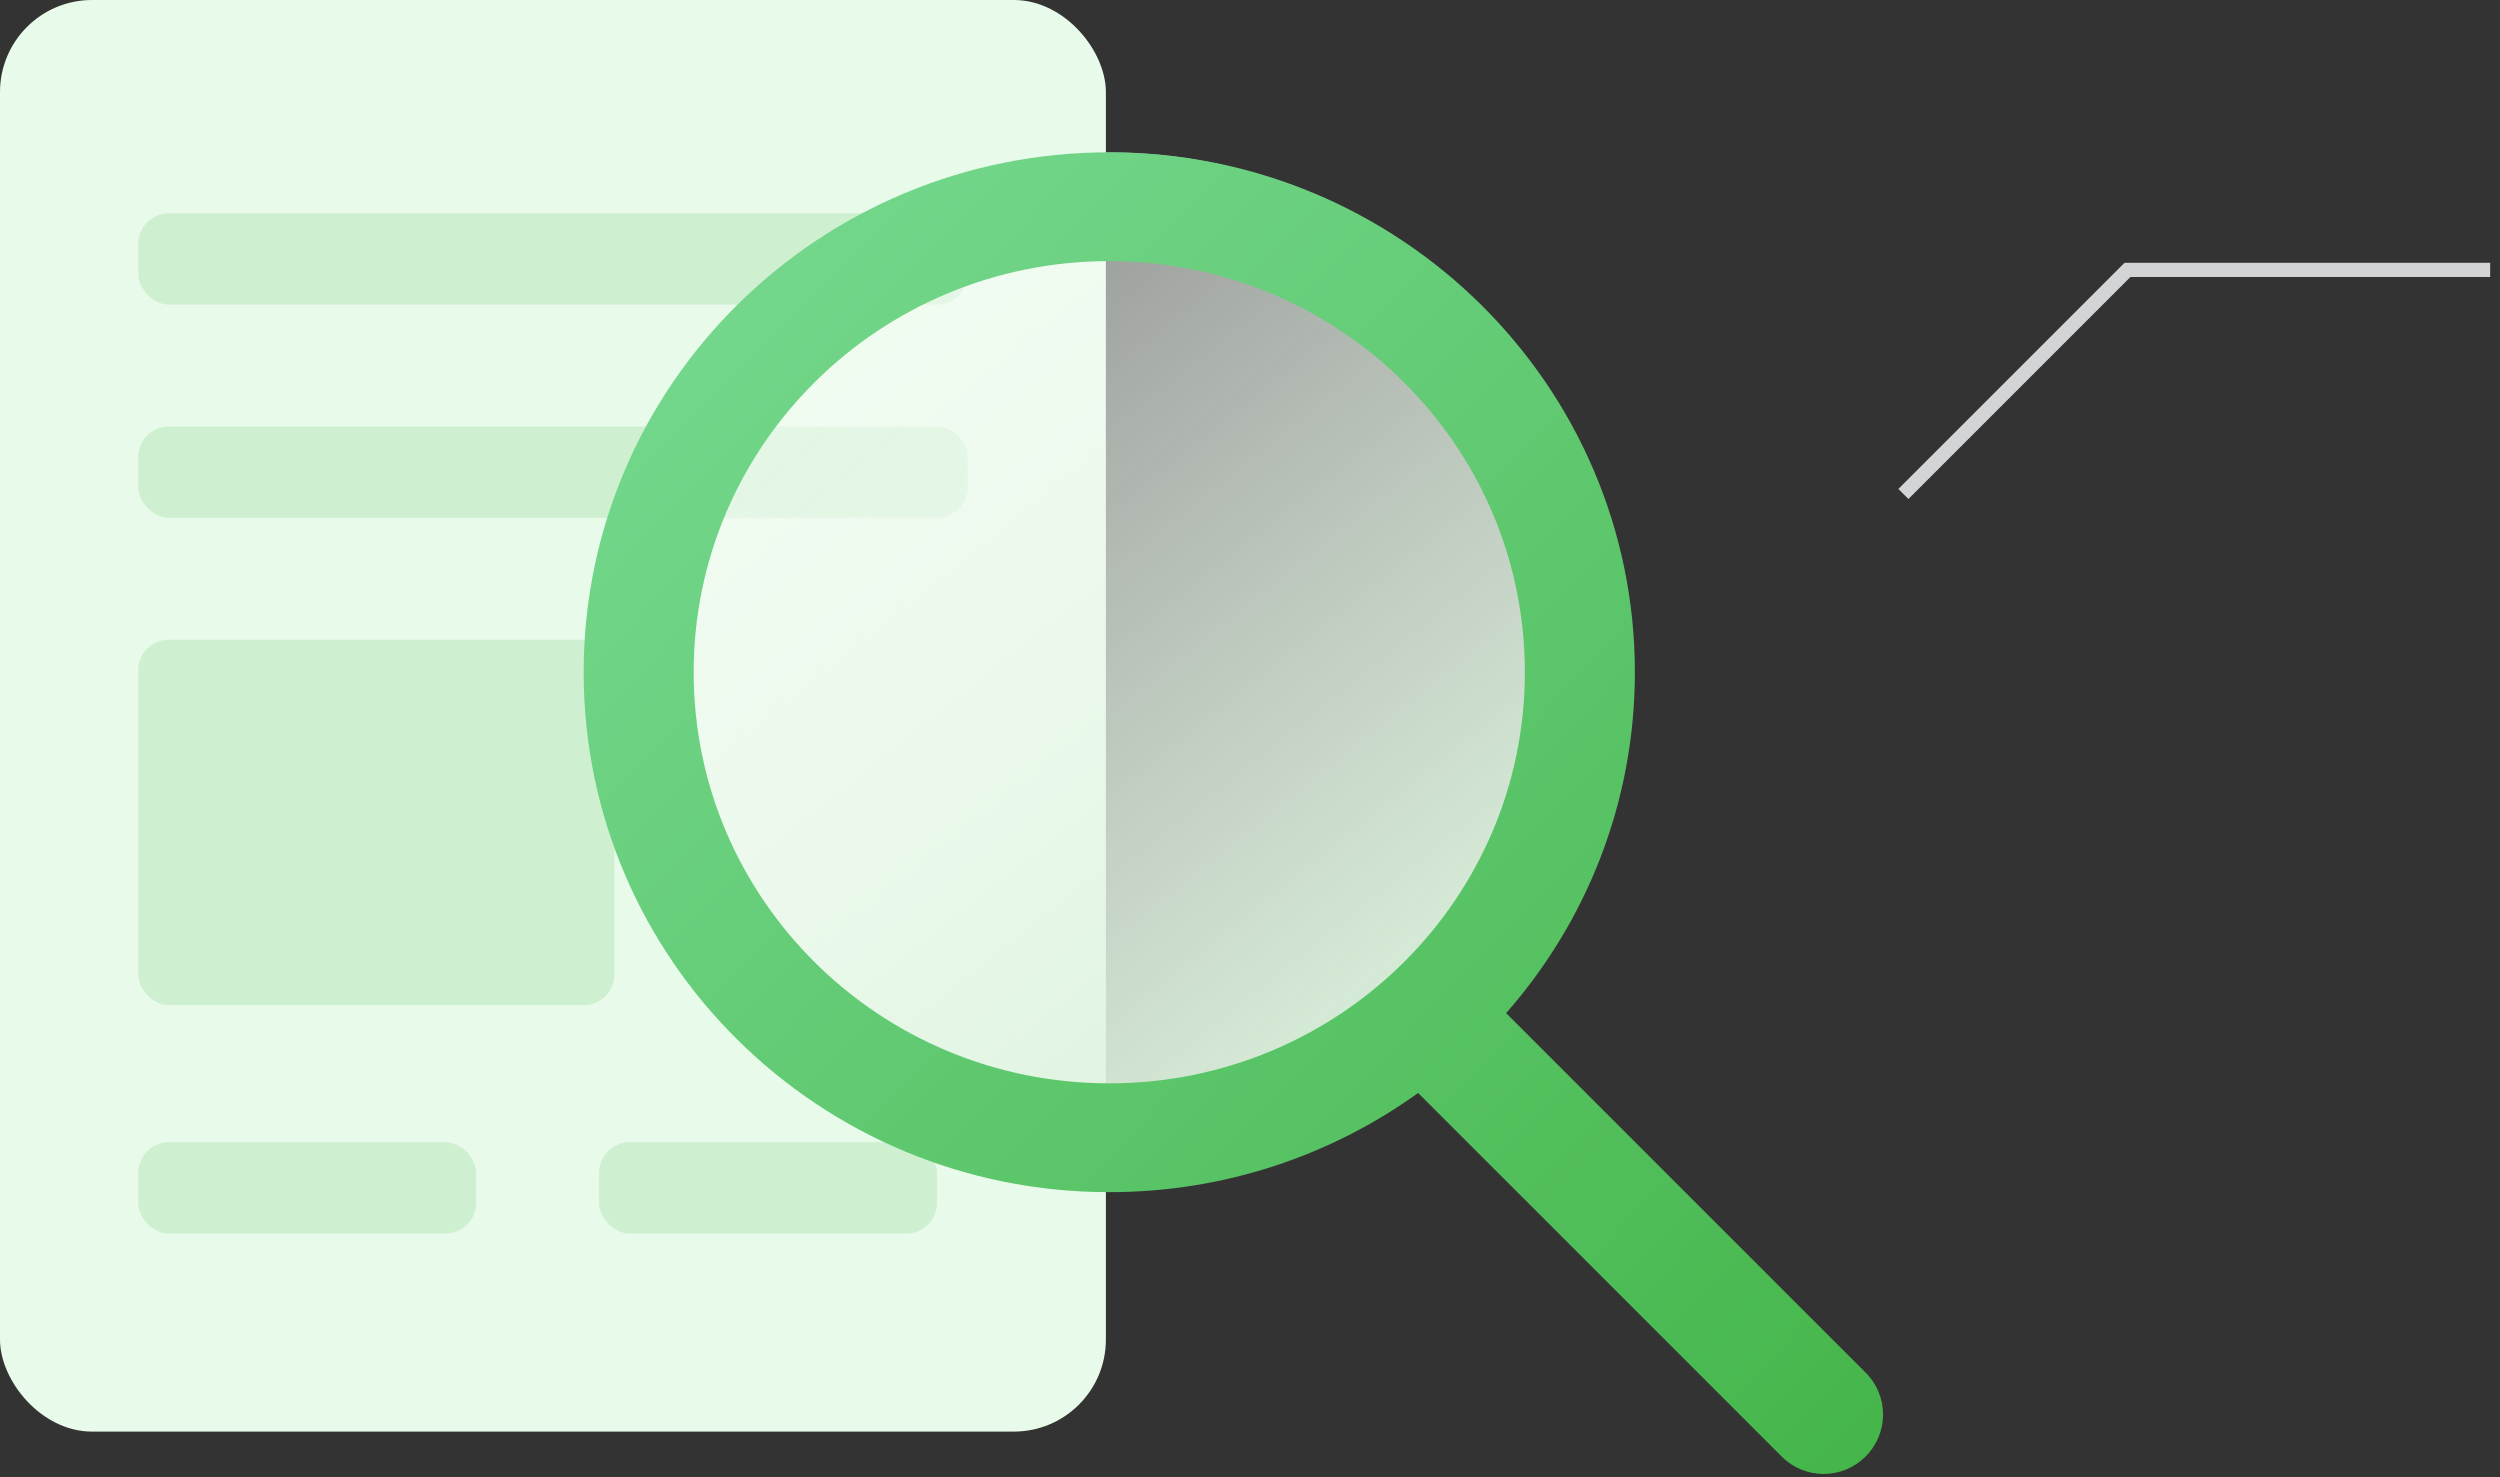 <svg width="176" height="104" xmlns="http://www.w3.org/2000/svg">
  <rect width="100%" height="100%" fill="#333333" stroke="none"/>
  <defs>
    <linearGradient x1="17.285%" y1="0%" x2="86.249%" y2="85.043%" id="a">
      <stop stop-color="#FFF" stop-opacity=".4" offset="0%"/>
      <stop stop-color="#DAF2DB" offset="100%"/>
    </linearGradient>
    <linearGradient x1="0%" y1="0%" y2="100%" id="b">
      <stop stop-color="#79DB94" offset="0%"/>
      <stop stop-color="#44B549" offset="100%"/>
    </linearGradient>
  </defs>
  <g fill="none" fill-rule="evenodd">
    <g>
      <rect fill="#E8FAE9" width="77.854" height="100.784" rx="6.48"/>
      <rect fill="#CEF0D0" x="9.732" y="15.01" width="58.39" height="6.433" rx="2.16"/>
      <rect fill="#CEF0D0" x="9.732" y="30.021" width="58.39" height="6.433" rx="2.16"/>
      <rect fill="#CEF0D0" x="9.732" y="80.412" width="23.789" height="6.433" rx="2.16"/>
      <rect fill="#CEF0D0" x="42.171" y="80.412" width="23.789" height="6.433" rx="2.16"/>
      <rect fill="#CEF0D0" x="9.732" y="45.031" width="33.52" height="25.732" rx="2.16"/>
    </g>
    <g transform="translate(41.089 10.722)">
      <ellipse fill="url(#a)" cx="37.003" cy="35.422" rx="35.809" ry="35.422"/>
      <path d="M64.943 60.602L90.261 85.919c1.624 1.624 1.624 4.256 0 5.88l-.028.028c-1.624 1.624-4.256 1.624-5.88 0l-25.605-25.605c-6.104 4.393-13.619 6.984-21.745 6.984C16.567 73.206 0 56.818 0 36.603S16.567 0 37.003 0C57.439 0 74.006 16.388 74.006 36.603c0 9.181-3.417 17.573-9.063 23.999zM37.003 65.545c16.159 0 29.258-12.958 29.258-28.942S53.162 7.661 37.003 7.661c-16.159 0-29.258 12.958-29.258 28.942S20.844 65.545 37.003 65.545z" fill="url(#b)"/>
    </g>
    <path stroke="#D3D4D6" d="M175.307 19H149.775L134 34.775"/>
  </g>
</svg>